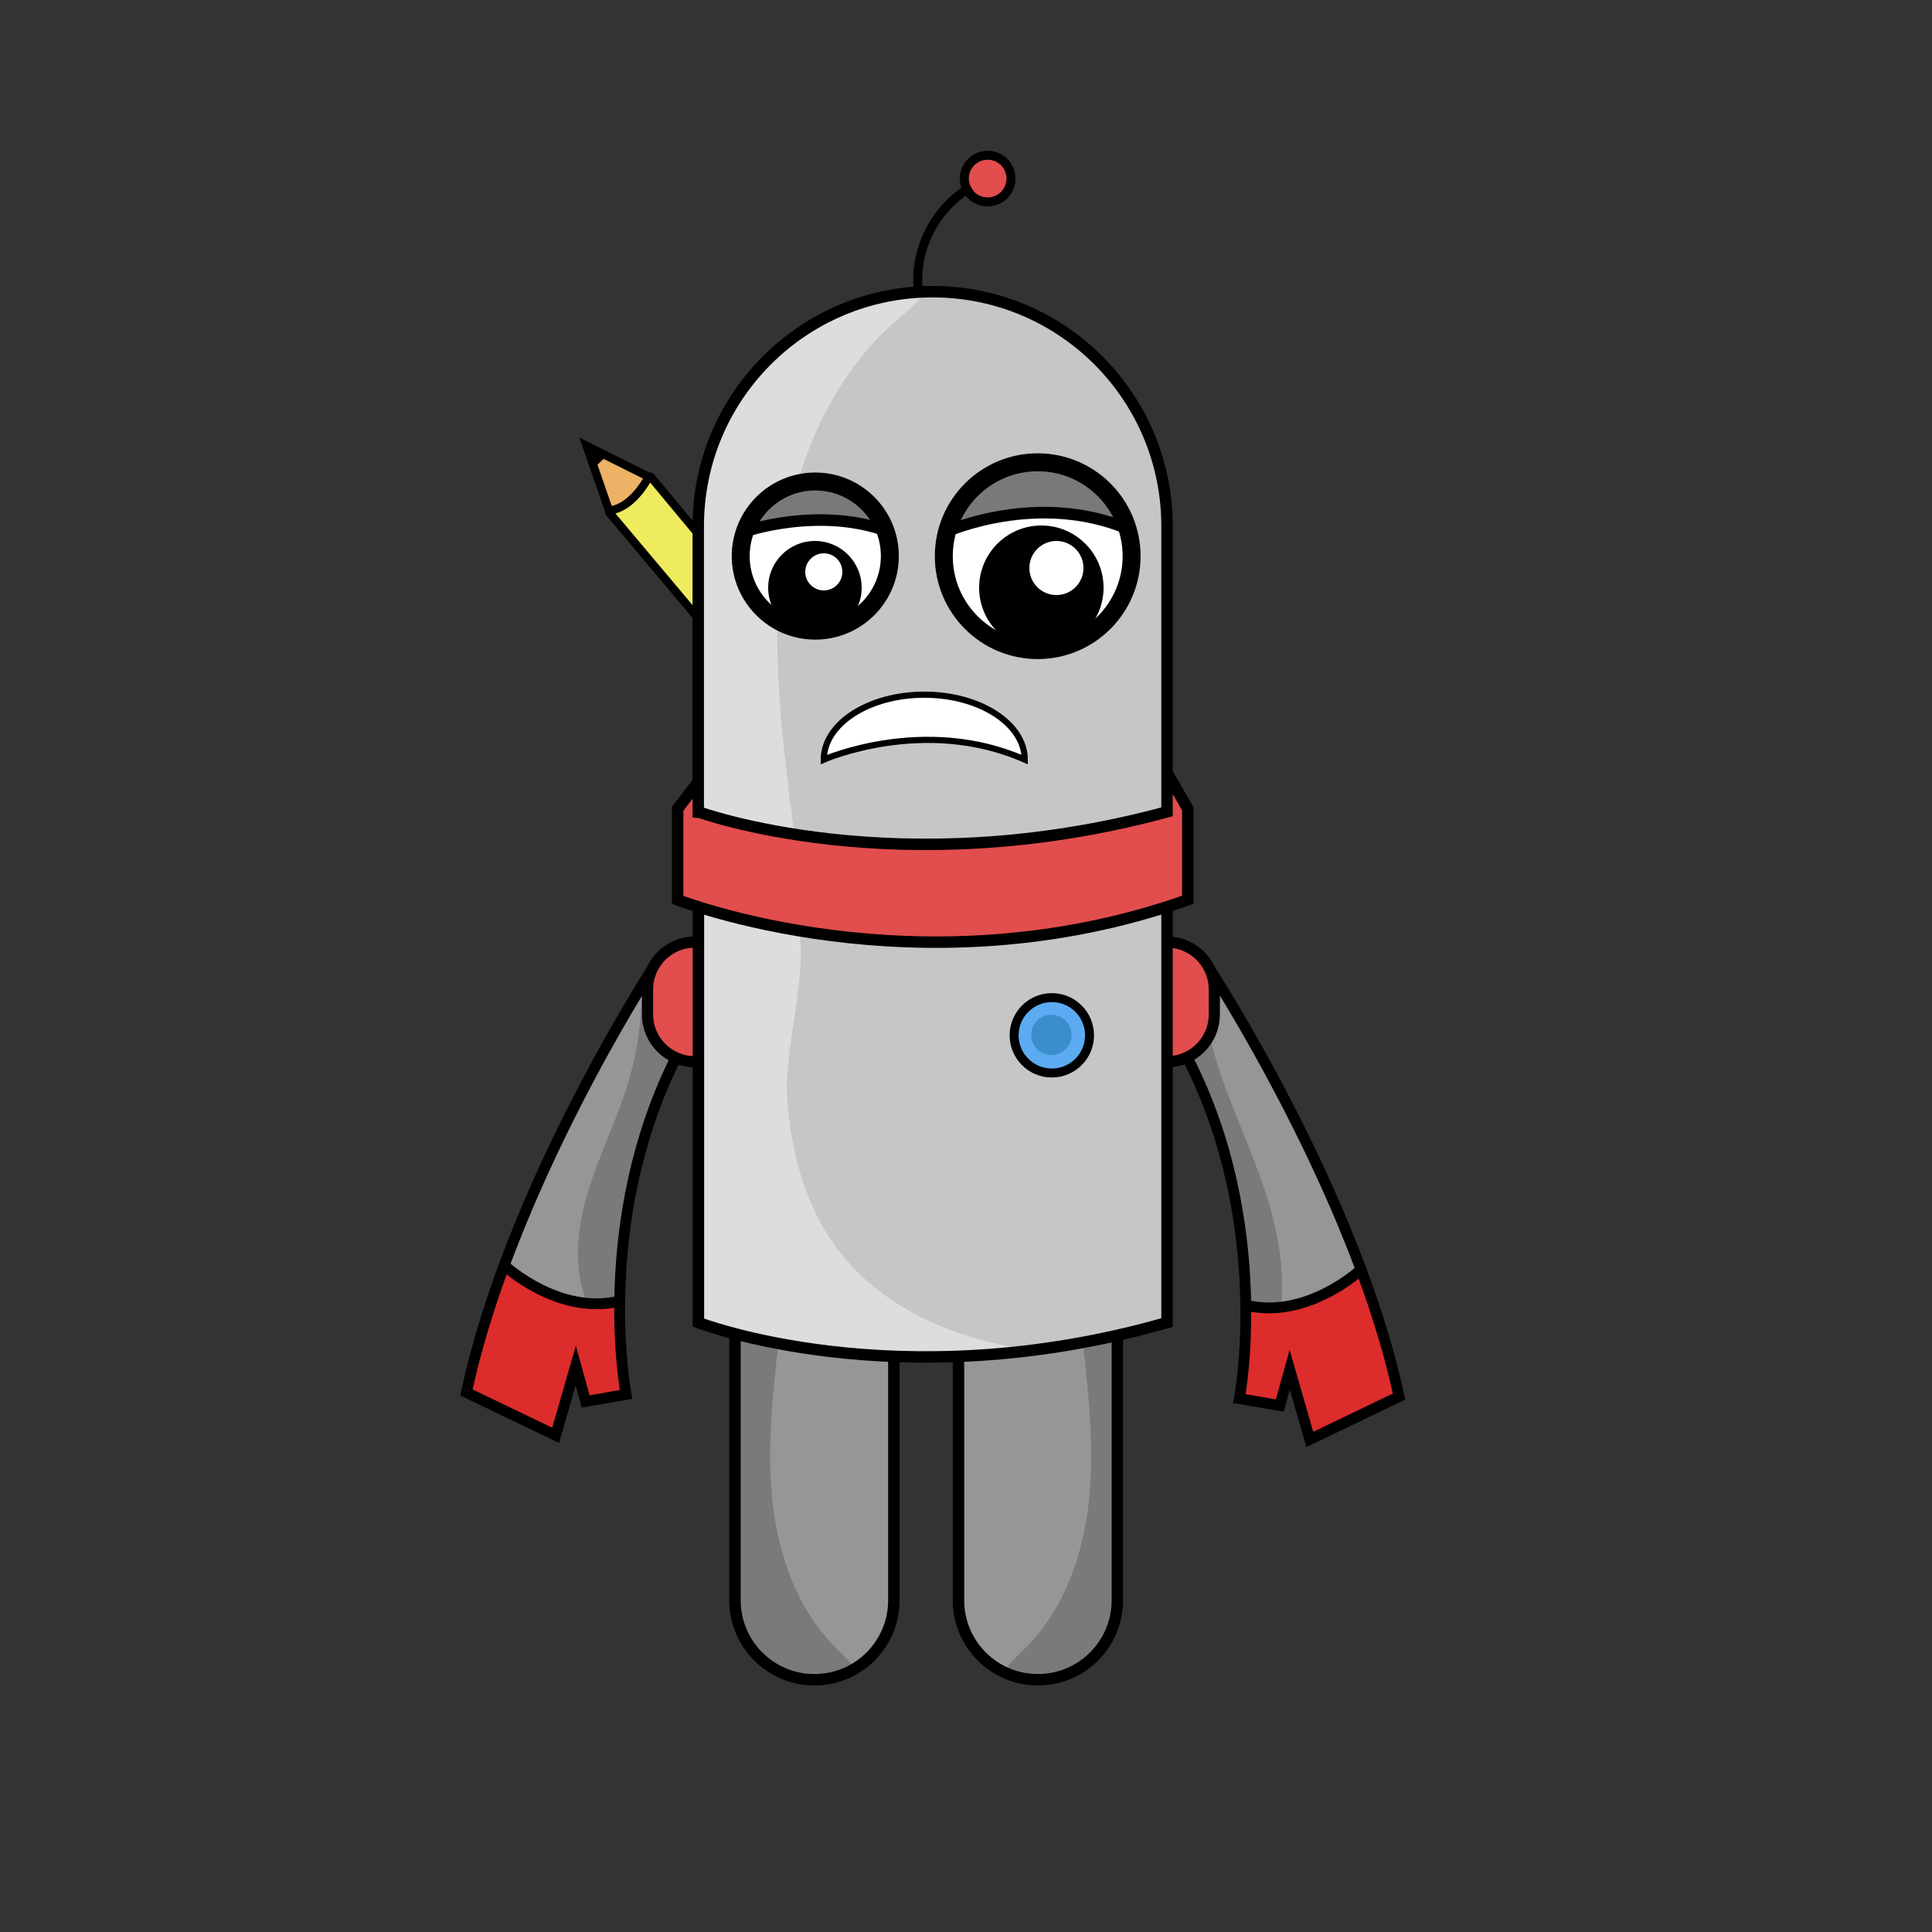 <?xml version="1.0" encoding="utf-8"?>
<!-- Generator: Adobe Illustrator 23.0.1, SVG Export Plug-In . SVG Version: 6.00 Build 0)  -->
<svg version="1.1" xmlns="http://www.w3.org/2000/svg" xmlns:xlink="http://www.w3.org/1999/xlink" x="0px" y="0px"
	 viewBox="0 0 2500 2500" style="enable-background:new 0 0 2500 2500;" xml:space="preserve">
<rect x="0" y="0" width="2500" height="2500" fill="#333333" stroke="none"/>
<style type="text/css">
	.st0{fill:#EFEB5E;}
	.st1{fill:#F277C9;}
	.st2{fill:#EDB266;}
	.st3{fill:none;stroke:#000000;stroke-width:10.691;stroke-miterlimit:10;}
	.st4{fill:#C6C6C6;}
	.st5{fill:#DDDDDD;}
	.st6{fill:#969696;}
	.st7{fill:#E24D4D;}
	.st8{fill:#FFFFFF;}
	.st9{fill:#5CABF2;}
	.st10{fill:#3B8ECC;}
	.st11{fill:#7A7A7A;}
	.st12{fill:#7A7979;}
	.st13{fill:#DD2C2C;}
	.st14{fill:none;stroke:#000000;stroke-width:23.229;stroke-miterlimit:10;}
	.st15{fill:none;stroke:#000000;stroke-width:14.82;stroke-miterlimit:10;}
	.st16{fill:none;stroke:#000000;stroke-width:14.449;stroke-miterlimit:10;}
	.st17{fill:none;stroke:#000000;stroke-width:11.614;stroke-miterlimit:10;}
	.st18{fill:none;stroke:#000000;stroke-width:15;stroke-miterlimit:10;}
	.st19{fill:none;stroke:#000000;stroke-width:8;stroke-miterlimit:10;}
	.st20{fill:none;stroke:#000000;stroke-width:14;stroke-miterlimit:10;}
</style>
<g id="Layer_2">
	<g>
		<g>
			<path class="st0" d="M961.1,760.13L842.52,617.54c-0.94-1.13-2.72-0.97-3.43,0.32c-5.1,9.24-23.44,39.06-49.22,42.54
				c-1.49,0.2-2.18,1.95-1.21,3.1l120.22,142.95C908.88,806.46,948.94,803.56,961.1,760.13z"/>
			<path class="st1" d="M962.38,760.57l7.6,9.14c11.59,13.94,10.98,34.65-1.99,47.32c-0.23,0.22-0.46,0.44-0.69,0.66
				c-14.65,13.84-38.02,12.25-50.99-3.17l-7.05-8.38l18.53-1.96l18.1-11.03l11.78-14.78L962.38,760.57z"/>
			<polygon class="st2" points="788.3,661.47 759.03,576.87 839.75,617.14 824.42,638.86 803.6,656.85 			"/>
			<polygon points="786.02,588.81 767.42,606.66 758.42,575.49 			"/>
		</g>
		<g>
			<path class="st3" d="M961.1,760.13L842.52,617.54c-0.94-1.13-2.72-0.97-3.43,0.32c-5.1,9.24-23.44,39.06-49.22,42.54
				c-1.49,0.2-2.18,1.95-1.21,3.1l120.22,142.95C908.88,806.46,948.94,803.56,961.1,760.13z"/>
			<path class="st3" d="M909.26,806.13l7.05,8.38c12.97,15.43,36.34,17.01,50.99,3.17c0.23-0.22,0.46-0.44,0.69-0.66
				c12.97-12.66,13.58-33.38,1.99-47.32l-7.6-9.14"/>
			<polyline class="st3" points="839.75,617.14 759.03,576.87 788.3,661.47 			"/>
			<polygon points="786.02,588.81 767.42,606.66 758.42,575.49 			"/>
		</g>
	</g>
	<path class="st4" d="M1510.13,1173.61v537.77c-60.94,17.5-119.12,28.9-173.61,35.76c-257.26,32.43-432.76-35.76-432.76-35.76
		v-537.77H1510.13z"/>
	<path class="st5" d="M1336.52,1747.15c-257.26,32.43-432.76-35.76-432.76-35.76v-537.77h121.46c29.74,63.29-10.67,172.3-6.7,243.83
		c4.02,72.38,23.77,145.76,68.35,202.94C1145.74,1695.91,1241.29,1734.71,1336.52,1747.15z"/>
	<path class="st6" d="M1156.65,1755.89v314.92c0,37.39-19.95,70.1-49.8,88.1c-15.47,9.33-33.6,14.69-52.98,14.69
		c-28.39,0-54.08-11.5-72.68-30.1c-18.61-18.61-30.1-44.3-30.1-72.68v-344.94l54.51,11.3l29.7,6.16L1156.65,1755.89z"/>
	<path class="st6" d="M1445.85,1727.73v343.09c0,56.77-46.02,102.79-102.79,102.79c-16,0-31.15-3.66-44.66-10.17
		c-10.44-5.05-19.91-11.81-28.03-19.93c-18.61-18.61-30.1-44.3-30.1-72.68v-315.75l113.4-10.45l49.74-9.12L1445.85,1727.73z"/>
	<path class="st7" d="M1510.13,999.84l26.89,46.75v117.75c-347.69,123.32-660.16,0-660.16,0v-117.75l26.66-34.97"/>
	<path class="st4" d="M1510.13,1050.49V680.74c0-167.51-135.79-303.3-303.3-303.3h0c-167.51,0-303.3,135.79-303.3,303.3v369.75
		C903.53,1050.49,1161.51,1145.26,1510.13,1050.49z"/>
	<path class="st4" d="M1510.13,680.73v369.76c-201.35,54.73-372.47,46.24-481.11,29.3c-79.45-12.39-125.49-29.3-125.49-29.3V680.73
		c0-83.75,33.95-159.58,88.84-214.46c52.59-52.59,124.41-85.97,204.02-88.65c3.46-0.13,6.96-0.19,10.45-0.19
		C1374.34,377.44,1510.13,513.23,1510.13,680.73z"/>
	<path class="st5" d="M1196.38,377.62c-7.39,12.83-20.59,23.65-32.3,33.51c-90.74,76.4-138.11,194.55-152.49,312.3
		c-14.37,117.76,0.85,236.88,16.04,354.53l1.38,1.84c-79.45-12.39-125.49-29.3-125.49-29.3V680.73
		c0-83.75,33.95-159.58,88.84-214.46C1044.95,413.68,1116.78,380.31,1196.38,377.62z"/>
	<circle class="st8" cx="1054.97" cy="719.56" r="96.49"/>
	<circle class="st8" cx="1342.78" cy="719.71" r="121.51"/>
	<circle class="st7" cx="1278.02" cy="231.1" r="27.87"/>
	<polygon class="st7" points="837.83,1279.87 837.83,1320.53 860.56,1358.52 903.53,1373.95 900.55,1214.83 859.07,1234 	"/>
	<polyline class="st7" points="1515.95,1373.95 1546.31,1364.66 1568.38,1339.11 1574.19,1290.33 1564.89,1243.87 1516.11,1216 
		1506.82,1234.58 1510.13,1363.33 	"/>
	<circle class="st9" cx="1360.48" cy="1339.11" r="48.78"/>
	<circle class="st10" cx="1360.48" cy="1339.11" r="26.11"/>
	<path class="st11" d="M1106.85,2158.91c-15.47,9.33-33.6,14.69-52.98,14.69c-28.39,0-54.08-11.5-72.68-30.1
		c-18.61-18.61-30.1-44.3-30.1-72.68v-344.94l54.51,11.3l1.17,4.18c-7.31,67.99-14.61,136.66-6.83,204.6
		c7.78,67.94,32.04,136.07,80.01,184.82C1088.96,2139.96,1099.02,2148.82,1106.85,2158.91z"/>
	<path class="st11" d="M1445.85,1727.73v343.09c0,56.77-46.02,102.79-102.79,102.79c-16,0-31.15-3.66-44.66-10.17
		c8.14-12.03,19.85-22.13,30.2-32.65c47.97-48.75,72.23-116.88,80.01-184.82c7.78-67.94,0.48-136.61-6.83-204.6l1.64-5.87
		L1445.85,1727.73z"/>
	<path class="st8" d="M1326,982.92c0-46.39-58.2-84-130-84s-130,37.61-130,84C1066,982.92,1196,925.49,1326,982.92z"/>
	<path class="st12" d="M967.86,685.86c0,0,98.57-33.43,180,7.71L1115,635.29l-57.14-16.11l-43.71,14.4l-35.92,22.8l-14.29,31.16"/>
	<path class="st12" d="M1227.66,680.72c0,0,152.48-43.58,231.34,7.78l-31-55.4l-85.22-34.9l-64.6,18.59l-42.06,44.69L1227.66,680.72
		z"/>
	<polygon class="st6" points="874.64,1368.79 818.64,1530.84 801.87,1683.56 764.29,1687.11 759.63,1685.96 710.9,1673.95 
		657.15,1641.39 670.2,1591.43 740.22,1437.88 830.48,1276.75 834.83,1268.98 837.92,1263.46 837.84,1272.09 837.57,1303 
		844.19,1339.69 	"/>
	<polygon class="st6" points="1761.46,1642.64 1729.86,1662.21 1686.74,1687.11 1657.81,1689.17 1612.06,1692.43 1607.6,1614.29 
		1592.86,1525.3 1563.13,1428.05 1537.02,1369.7 1560.92,1347.74 1563.97,1336.24 1571.09,1309.43 1571.09,1274.83 1639.74,1373.95 
			"/>
	<polygon class="st13" points="657.15,1641.39 630.49,1701.14 603.57,1801.86 719,1857.29 743.53,1772.23 757.86,1813.43 
		810.14,1804.43 801.87,1683.56 764.29,1687.11 719.29,1677.14 691.52,1662.21 	"/>
	<polygon class="st13" points="1612.06,1692.43 1610.83,1744.03 1603.75,1809.75 1656.03,1818.75 1668.89,1772.47 1694.89,1862.61 
		1810.32,1807.18 1778.71,1692.43 1761.46,1642.64 1699,1682.29 1632.14,1692.43 	"/>
	<path class="st11" d="M874.64,1368.79l-56,162.05l-16.77,152.72l-37.58,3.55l-4.66-1.15c-18.13-44.12-13.14-95.41,0.52-141.52
		c14.61-49.32,38.38-95.55,53.08-144.85c11.85-39.78,17.68-81.35,17.25-122.84c-0.05-4.12-0.15-8.24-0.32-12.36
		c1.59,1.5,3.16,3.03,4.67,4.59c1.04,1.03,2.04,2.06,3.01,3.11l-0.27,30.91l6.62,36.69L874.64,1368.79z"/>
	<path class="st11" d="M1657.81,1689.17l-45.75,3.26l-4.46-78.14l-14.74-88.99l-29.73-97.25l-26.11-58.35l23.9-21.96l3.05-11.5
		c14.73,64.32,44.41,124.65,66.79,186.99C1649.79,1576.26,1663.49,1633.93,1657.81,1689.17z"/>
</g>
<g id="Layer_1">
	<circle class="st14" cx="1054.97" cy="719.56" r="96.49"/>
	<circle class="st14" cx="1342.78" cy="719.71" r="121.51"/>
	<path class="st15" d="M1510.13,1050.49V680.74c0-167.51-135.79-303.3-303.3-303.3h0c-167.51,0-303.3,135.79-303.3,303.3v369.75
		C903.53,1050.49,1161.51,1145.26,1510.13,1050.49z"/>
	<path class="st15" d="M1510.13,999.84l26.89,46.75v117.75c-347.69,123.32-660.16,0-660.16,0v-117.75l26.66-34.97"/>
	<path class="st15" d="M903.75,1173.62v537.77c0,0,257.76,100.14,606.38,0v-537.77"/>
	<path class="st16" d="M1510.13,1219.05L1510.13,1219.05c33.8,0,61.19,27.4,61.19,61.19v32.45c0,33.8-27.4,61.19-61.19,61.19"/>
	<path class="st16" d="M899.12,1219.05L899.12,1219.05c-33.8,0-61.19,27.4-61.19,61.19v32.45c0,33.8,27.4,61.19,61.19,61.19"/>
	<path class="st15" d="M1156.65,1755.89v314.93c0,56.77-46.02,102.79-102.79,102.79h0c-56.77,0-102.79-46.02-102.79-102.79v-344.93"
		/>
	<path class="st15" d="M1445.85,1727.72v343.09c0,56.77-46.02,102.79-102.79,102.79h0c-56.77,0-102.79-46.02-102.79-102.79v-315.75"
		/>
	<circle class="st17" cx="1361.06" cy="1339.69" r="48.78"/>
	<path class="st17" d="M1189.06,381.83c-8.67-54.36,19.54-112.71,67.52-139.68"/>
	<circle class="st17" cx="1278.02" cy="231.1" r="30.2"/>
	<path class="st18" d="M961.5,688.5c0,0,98-35,190,0"/>
	<path class="st18" d="M1225.59,687.54c0,0,116.91-52.04,233.41-3.39"/>
	<circle cx="1054.5" cy="760.5" r="60.5"/>
	<circle cx="1347.5" cy="760.5" r="80.5"/>
	<circle class="st8" cx="1066" cy="740" r="24"/>
	<circle class="st8" cx="1367" cy="735" r="35"/>
	<path class="st19" d="M1326,982.92c0-46.39-58.2-84-130-84s-130,37.61-130,84C1066,982.92,1196,925.49,1326,982.92z"/>
	<path class="st20" d="M843.53,1254.64c0,0-183.38,282.36-239.96,547.22L719,1857.29l26-90.14l12.86,46.29l52.29-9
		c0,0-43.12-224.39,66.72-440.05"/>
	<path class="st20" d="M652.43,1637.31c0,0,70.03,65.52,149.44,46.24"/>
	<path class="st20" d="M1565.69,1254.57c0,0,188.05,287.76,244.62,552.61l-115.43,55.43l-26-90.14l-12.86,46.29l-52.29-9
		c0,0,43.12-224.39-66.72-440.05"/>
	<path class="st20" d="M1761.46,1642.64c0,0-70.03,65.52-149.44,46.24"/>
</g>
</svg>
